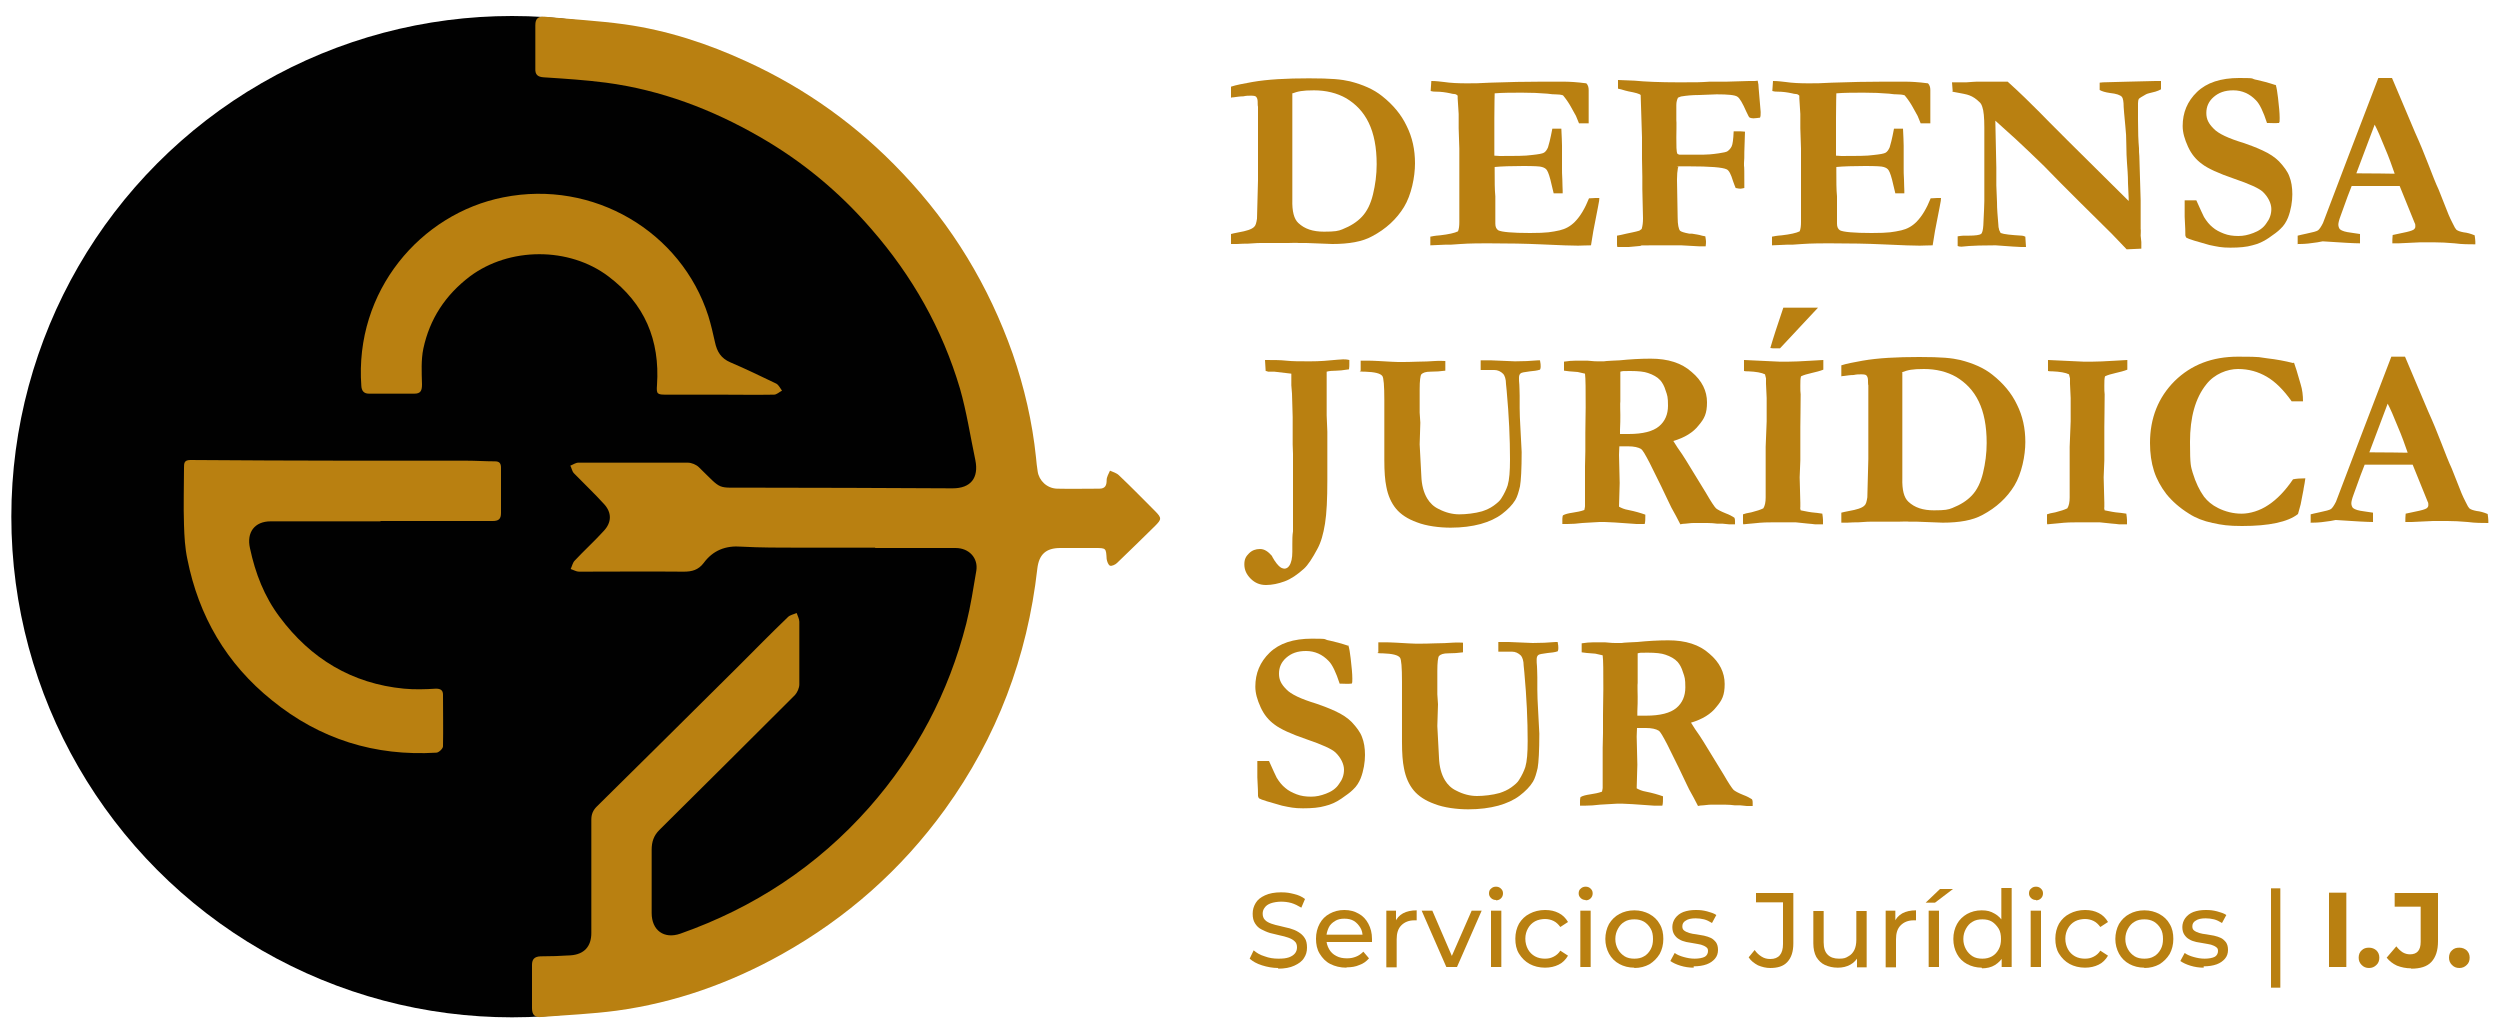 <?xml version="1.0" encoding="UTF-8"?>
<svg id="Capa_1" xmlns="http://www.w3.org/2000/svg" version="1.1" viewBox="0 0 750 310">
  <!-- Generator: Adobe Illustrator 29.8.1, SVG Export Plug-In . SVG Version: 2.1.1 Build 2)  -->
  <defs>
    <style>
      .st0 {
        fill: #010101;
      }

      .st1 {
        fill: #b98011;
      }
    </style>
  </defs>
  <circle class="st0" cx="153.6" cy="155" r="150.2"/>
  <g>
    <path class="st1" d="M262.6,164.3c-7.7,0-15.3,0-23,0-5.7,0-11.4,0-17.1-.3-4.8-.4-8.6,1.1-11.4,4.9-1.6,2.1-3.5,2.6-6,2.6-10.5-.1-21,0-31.4,0-.8,0-1.6-.5-2.5-.8.4-.8.6-1.9,1.2-2.5,2.9-3.1,6-5.9,8.8-9,2.3-2.5,2.4-5.4,0-8-2.9-3.2-6-6.1-9-9.2-.6-.6-.7-1.6-1.1-2.3.8-.3,1.6-.9,2.4-.9,10.9,0,21.9,0,32.8,0,1.2,0,2.6.6,3.4,1.4,7.3,7.1,5,6,14.6,6.1,20.5,0,41,.1,61.5.2,5.4,0,7.9-3.1,6.8-8.5-1.5-7.1-2.6-14.4-4.6-21.4-5.3-17.9-14.3-33.8-26.6-47.9-9.6-11.1-20.7-20.3-33.4-27.6-14.4-8.3-29.7-14.1-46.2-16.3-6.2-.8-12.4-1.2-18.6-1.6-1.9-.1-2.7-.8-2.6-2.7,0-4.3,0-8.6,0-12.9,0-2,.8-2.7,2.7-2.6,8.1.8,16.1,1.2,24.1,2.3,12.8,1.8,25,5.8,36.7,11.2,17.7,8.1,33.3,19.3,46.7,33.5,14.9,15.7,25.8,33.7,33,54.1,3.5,10.1,5.9,20.5,7,31.1.1,1.4.3,2.8.5,4.2.4,2.8,2.8,5.1,5.8,5.2,4.2.1,8.4,0,12.7,0,1.8,0,2.2-1,2.2-2.6,0-.9.6-1.9,1-2.8.9.4,2,.7,2.7,1.4,3.7,3.5,7.2,7.1,10.8,10.7,2.1,2.1,2,2.5,0,4.5-3.8,3.7-7.5,7.4-11.4,11.1-.5.5-1.6,1-2.1.8-.5-.2-.9-1.3-1-2-.2-3.3-.1-3.3-3.6-3.3-3.4,0-6.9,0-10.3,0-4.3,0-6.4,1.9-6.9,6.2-3,26.5-12.1,50.6-27.7,72.2-13.1,18.1-29.5,32.6-49,43.5-15.4,8.6-31.9,14.5-49.5,16.9-7.5,1-15,1.3-22.6,1.9-2,.2-2.8-.7-2.8-2.7,0-4.3,0-8.6,0-12.9,0-1.7.7-2.5,2.5-2.6,3,0,6.1-.1,9.1-.3,4.1-.3,6.2-2.7,6.2-6.7,0-11.3,0-22.7,0-34,0-1.6.5-2.8,1.6-3.9,14.1-13.9,28.2-27.9,42.3-41.9,5-5,10-10.1,15.1-15,.6-.6,1.7-.8,2.6-1.2.3.9.8,1.8.8,2.6,0,6.3,0,12.5,0,18.8,0,1.1-.6,2.4-1.3,3.2-13.5,13.5-27.1,27-40.7,40.5-1.7,1.7-2.3,3.6-2.3,5.9,0,6.3,0,12.7,0,19,0,5.2,3.7,7.9,8.6,6.2,22.1-7.8,41-20.2,56.6-37.8,14.2-16.1,23.9-34.5,29.2-55.3,1.3-5.2,2.1-10.5,3-15.8.6-3.8-2.2-6.8-6.2-6.8-8.1,0-16.1,0-24.2,0,0,0,0,0,0,0Z"/>
    <path class="st1" d="M114,156.4c-10.9,0-21.9,0-32.8,0-4.8,0-7.3,3.3-6.2,8.1,1.6,7.5,4.3,14.5,8.9,20.6,9.3,12.5,21.7,20,37.3,21.5,3.2.3,6.4.2,9.6,0,1.4,0,2.1.5,2.1,1.8,0,5.2.1,10.3,0,15.5,0,.7-1.3,1.9-2,1.9-18.4,1.1-34.9-4-49.3-15.7-13.7-11-22-25.3-25.4-42.4-.7-3.3-.9-6.8-1-10.2-.2-5.7,0-11.4,0-17.1,0-1.4,0-2.4,1.9-2.4,15.7.1,31.4.2,47.1.2,11.9,0,23.8,0,35.6,0,2.9,0,5.8.2,8.7.2,1.4,0,1.8.7,1.8,1.9,0,4.5,0,9.1,0,13.6,0,1.8-.7,2.4-2.5,2.4-11.2,0-22.4,0-33.5,0,0,0,0,0,0,0Z"/>
    <path class="st1" d="M215.9,118.4c-5.3,0-10.6,0-16,0-2.8,0-3-.2-2.8-2.9.9-13.5-3.7-24.4-14.6-32.6-11.8-8.9-29.7-8.8-41.5,0-7.4,5.6-12.1,12.8-14,21.7-.7,3.4-.5,7.1-.4,10.7,0,1.9-.4,2.8-2.3,2.8-4.5,0-9.1,0-13.6,0-1.6,0-2.2-.9-2.3-2.3-2.1-28.5,17.8-51.7,42.6-56.6,27-5.4,53.4,10.3,61.5,35.6.8,2.6,1.4,5.2,2,7.9.6,2.8,1.8,4.8,4.6,6,4.7,2,9.2,4.2,13.8,6.4.7.4,1.2,1.4,1.7,2.1-.8.4-1.6,1.2-2.4,1.2-5.5.1-10.9,0-16.4,0h0Z"/>
  </g>
  <g>
    <path class="st1" d="M369.3,70.2c.4-.1,1.2-.3,2.3-.5,2.3-.4,3.9-.9,4.6-1.6.5-.4.7-1.2.9-2.5,0-.3.1-4.1.3-11.5v-4.2s0-5,0-5v-12.9c-.1,0-.1-1.5-.1-1.5,0-.7-.2-1.2-.5-1.5-.2-.2-.7-.3-1.5-.3s-1.4,0-2.3.2c-1.1,0-2.1.2-3,.3-.2,0-.4,0-.7.1v-3.3c1.5-.5,3.6-.9,6.4-1.4,4.6-.8,10.2-1.1,17-1.1s9.7.3,12.3.9c3.9,1,7.1,2.4,9.6,4.4,3.3,2.6,5.8,5.6,7.4,9,1.7,3.4,2.5,7.1,2.5,11.2s-1.1,9.5-3.3,13.1c-2.2,3.6-5.4,6.6-9.6,8.8-2.9,1.6-6.9,2.3-11.9,2.3l-7.8-.3h-2.3c0-.1-3.1,0-3.1,0h-.9c0,0-3.2,0-3.2,0h-4.2c-.2,0-1.4,0-3.9.2-.8,0-1.9,0-3.2.1-.8,0-1.4,0-1.8,0,0-.6,0-1.6,0-3.1ZM387.7,28.1c0,.8,0,1.3,0,1.7v6.4c0,0,0,5.6,0,5.6,0,1.8,0,3.4,0,4.8v3.6c0,0,0,6,0,6v3.7c-.1,3.5.5,5.8,1.8,7,1.9,1.8,4.4,2.6,7.7,2.6s4.3-.2,5.5-.7c2.5-1,4.4-2.2,5.9-3.8s2.6-3.8,3.3-6.7,1.1-5.9,1.1-9c0-5.1-.8-9.2-2.4-12.5s-3.9-5.6-6.7-7.3c-2.8-1.6-6.1-2.4-9.7-2.4s-4.8.3-6.7,1Z"/>
    <path class="st1" d="M429.5,24.3c1.4,0,2.7.2,3.7.3,2,.3,4.3.4,6.9.4s3.2,0,7-.2c5.6-.2,10.7-.3,15.2-.3h6.8c1.5,0,3.8.1,6.8.5.5.5.7,1.2.7,2v9.3c0,.2,0,.4,0,.7h-1.6c-.2,0-.6,0-1.3,0-.2-.5-.5-1.2-.9-2.2l-1.5-2.7c-.6-1.1-1.4-2.3-2.4-3.5-.6-.2-1.4-.3-2.4-.3-.3,0-1,0-2.3-.2-2.3-.2-4.9-.3-7.6-.3s-5.8,0-8.2.2c0,.6-.1,3.1-.1,7.5v6.4s0,4.8,0,4.8c.6,0,1.2.1,1.6.1,4.5,0,7.7,0,9.7-.3,1.9-.2,3.1-.4,3.6-.7.5-.3.9-.9,1.2-1.6.2-.6.7-2.4,1.3-5.6h.5s2.2,0,2.2,0c.1,2.2.2,3.9.2,5.1,0,2.6,0,4.4,0,5.1,0,.8,0,1.3,0,1.8,0,.7,0,1.8.1,3.3,0,1.5.1,2.6.1,3.3v.8h-2.7c-.1-.4-.3-1.2-.6-2.5-.5-2.3-1-3.8-1.4-4.4-.3-.5-.8-.8-1.5-1-.5-.2-2.4-.3-5.6-.3s-6.7.1-8.6.3v1.3c0,3,0,5.5.2,7.5v8.2c0,1,.3,1.6.9,2,1,.5,4.2.8,9.5.8s6.5-.3,8.9-.8c1.7-.4,3.2-1.2,4.5-2.5,1.7-1.7,3.1-4.1,4.3-7.1.8,0,1.4-.1,1.9-.1s.7,0,1.2,0c0,.6-.1,1.2-.2,1.6l-.2,1.1-1.4,7.2-.7,4.3c-1.6,0-2.9.1-3.9.1-1.4,0-5.2-.1-11.3-.4-4.3-.2-9.5-.3-15.6-.3s-6.8.1-11.2.4h-1.6l-4.6.2v-2.6c.5-.1,1.4-.3,2.9-.4,2.6-.3,4.4-.7,5.4-1.2.3-.7.4-1.7.4-2.8s0-1.2,0-2.2v-1.2s0-14.3,0-14.3v-4.3s-.2-6.1-.2-6.1v-4.3s-.3-4.7-.3-4.7c0-.1,0-.4,0-.8-.3-.3-.6-.5-1.1-.5-.3,0-.7-.1-1.1-.2-1.4-.3-2.8-.5-4.2-.5-.5,0-1,0-1.7-.2l.2-3Z"/>
    <path class="st1" d="M485.1,73.5v-2.8c.6-.1,1.6-.3,2.8-.6,1.3-.3,2.6-.5,3.9-.9l.7-.5c.3-1,.4-2,.4-3.1v-.2l-.2-8.7v-3.7s-.1-5.4-.1-5.4v-6.4c0,0-.4-12.7-.4-12.7-.4-.4-1.6-.7-3.7-1.1-.5-.1-1.2-.3-2.2-.6l-.9-.2v-2.6l5,.2c3,.3,7.5.5,13.3.5s6,0,9.2-.2h.7s1.9,0,1.9,0h.8s1.6,0,1.6,0l6.8-.2c.3,0,.7,0,1.2,0,.5,0,1,0,1.4-.1.2.8.3,1.5.3,2.3l.6,7.1c0,.8,0,1.3-.2,1.7-.9.1-1.6.2-2,.2s-.9-.1-1.2-.3c-.2-.2-.4-.7-.9-1.7-1.1-2.5-2-4.1-2.7-4.5-.7-.5-2.8-.7-6.2-.7l-5.2.2c-2.2,0-4,.2-5.2.4-.3,0-.7.2-1.2.4-.3.6-.5,1.3-.5,2.2v4.5c.1,0,0,5.2,0,5.2,0,2.6,0,4.2.3,4.9.2.2.4.2.6.3h2.7s4.5,0,4.5,0c1,0,2.6-.1,4.6-.4,1.4-.2,2.3-.4,2.6-.6.6-.4,1-.9,1.3-1.5.3-.6.5-2.1.6-4.5.1,0,.5,0,1,0,.4,0,.6,0,.7,0,.3,0,.8,0,1.7.1l-.2,6.1c0,1.3,0,2.4-.1,3.3v.8c.1.3.1,2.1.1,5.6s0,.6,0,1.1c-.5.1-.9.2-1.1.2s-.7,0-1.5-.2c-.2-.5-.5-1.2-.8-2.1-.6-2-1.2-3.2-1.9-3.5-1.2-.6-5-.9-11.4-.9s-2,0-3.2.3c-.2,1.1-.3,2.3-.3,3.7l.2,11.4c0,2.1.3,3.4.7,3.9.3.3,1.2.6,2.8.9h.8c1.1.2,2.1.3,3,.6l1,.2c.1.7.2,1.2.2,1.5s0,.9-.1,1.5h-.7s-1.2,0-1.2,0l-5.4-.3c-.6,0-3.4,0-8.5,0s-2.7,0-4,.2c-2,.2-3.1.3-3.3.3-1.6,0-2.8,0-3.4,0Z"/>
    <path class="st1" d="M532,24.3c1.4,0,2.7.2,3.7.3,2,.3,4.3.4,6.9.4s3.2,0,7-.2c5.6-.2,10.7-.3,15.2-.3h6.8c1.5,0,3.8.1,6.8.5.5.5.7,1.2.7,2v9.3c0,.2,0,.4,0,.7h-1.6c-.2,0-.6,0-1.3,0-.2-.5-.5-1.2-.9-2.2l-1.5-2.7c-.6-1.1-1.4-2.3-2.4-3.5-.6-.2-1.4-.3-2.4-.3-.3,0-1,0-2.3-.2-2.3-.2-4.9-.3-7.6-.3s-5.8,0-8.2.2c0,.6-.1,3.1-.1,7.5v6.4s0,4.8,0,4.8c.6,0,1.2.1,1.6.1,4.5,0,7.7,0,9.7-.3,1.9-.2,3.1-.4,3.6-.7.5-.3.9-.9,1.2-1.6.2-.6.7-2.4,1.3-5.6h.5s2.2,0,2.2,0c.1,2.2.2,3.9.2,5.1,0,2.6,0,4.4,0,5.1,0,.8,0,1.3,0,1.8,0,.7,0,1.8.1,3.3,0,1.5.1,2.6.1,3.3v.8h-2.7c-.1-.4-.3-1.2-.6-2.5-.5-2.3-1-3.8-1.4-4.4-.3-.5-.8-.8-1.5-1-.5-.2-2.4-.3-5.6-.3s-6.7.1-8.6.3v1.3c0,3,0,5.5.2,7.5v8.2c0,1,.3,1.6.9,2,1,.5,4.2.8,9.5.8s6.5-.3,8.9-.8c1.7-.4,3.2-1.2,4.5-2.5,1.7-1.7,3.1-4.1,4.3-7.1.8,0,1.4-.1,1.9-.1s.7,0,1.2,0c0,.6-.1,1.2-.2,1.6l-.2,1.1-1.4,7.2-.7,4.3c-1.6,0-2.9.1-3.9.1-1.4,0-5.2-.1-11.3-.4-4.3-.2-9.5-.3-15.6-.3s-6.8.1-11.2.4h-1.6l-4.6.2v-2.6c.5-.1,1.4-.3,2.9-.4,2.6-.3,4.4-.7,5.4-1.2.3-.7.4-1.7.4-2.8s0-1.2,0-2.2v-1.2s0-14.3,0-14.3v-4.3s-.2-6.1-.2-6.1v-4.3s-.3-4.7-.3-4.7c0-.1,0-.4,0-.8-.3-.3-.6-.5-1.1-.5-.3,0-.7-.1-1.1-.2-1.4-.3-2.8-.5-4.2-.5-.5,0-1,0-1.7-.2l.2-3Z"/>
    <path class="st1" d="M585.8,27.3l-.2-2.6h4.3c1.5-.1,2.6-.2,3.1-.2s1.2,0,2.6,0c.3,0,.6,0,.8,0s1,0,2.4,0c1.4,0,2.1,0,2.3,0,.3,0,.7,0,1.2,0,3.9,3.5,7,6.6,9.5,9.1,2.4,2.5,11.4,11.5,26.8,26.7v-.9l-.2-4.4c0-2.6-.2-4.6-.3-6.1-.1-1.5-.2-3.3-.2-5.4,0-2.1-.1-4-.3-5.7-.3-3.3-.5-5.2-.5-5.7,0-1.6-.2-2.6-.5-3-.5-.6-1.7-1-3.6-1.2-1.4-.2-2.4-.5-3.1-.9v-2.2s1-.1,1-.1l7.5-.2,8.3-.2c.6,0,1.1,0,1.6,0v2.5c-.5.3-1.1.5-1.7.7-1.6.4-2.5.6-2.8.8-1.3.7-2,1.2-2.1,1.3-.2.3-.3.8-.3,1.4s0,.7,0,1.6c0,.5,0,1.5,0,3.2,0,3.7.1,6.5.3,8.7,0,.7,0,1.5.1,2.3l.4,13.3c0,.9,0,1.6,0,2v6.6c.1,0,0,2,0,2,.1,1,.2,1.7.2,1.9v2l-4.4.2-4.5-4.7-9.2-9.1-6.4-6.4-4.7-4.8c-3.1-3-5.9-5.7-8.4-8l-6.2-5.6.3,14.1c0,.9,0,1.7,0,2.6v2.7s.2,5,.2,5c0,2.1.2,4.3.4,6.7,0,.7.1,1.1.2,1.4,0,.3.2.6.5,1.2,1,.4,3.1.6,6.4.8.2,0,.6.1,1,.3l.2,3.1h-1.5c-.8,0-3.4-.2-7.6-.5-4,0-6.7.1-8,.2-1.3.1-2.1.2-2.2.2-.3,0-.7,0-1.2-.2,0-.6,0-1.1,0-1.5s0-.7,0-1.4c.7-.1,1.3-.2,1.7-.2s.6,0,1.5,0c2.1,0,3.4-.2,3.8-.5.4-.3.6-1.2.7-2.6.2-4,.3-6.5.3-7.3v-14.4c0,0,0-7.7,0-7.7,0-2.9-.2-5-.6-6.1-.2-.6-.4-1.1-.9-1.5-.9-.9-1.9-1.6-3-2-.7-.3-2.4-.6-5.1-1.1Z"/>
    <path class="st1" d="M682.7,25.4c.3.9.5,2.2.7,3.9.3,2.6.5,4.6.5,6.1s0,.9-.2,1.5h-.4c0,.1-2.7,0-2.7,0h-.5c-1.1-3.4-2.2-5.7-3.3-6.8-1.9-2-4.2-3-6.8-3s-4.4.7-5.9,2c-1.5,1.3-2.2,2.9-2.2,4.8s.7,3.2,2.2,4.7c1.4,1.5,4.4,2.9,9,4.3,1.5.5,3.4,1.2,5.6,2.2,2.2,1,3.8,2.1,5,3.3,1.5,1.6,2.6,3.1,3.1,4.5.6,1.5.9,3.3.9,5.4s-.4,4.7-1.3,7c-.5,1.2-1.2,2.4-2.3,3.4-.8.8-1.9,1.6-3.5,2.7s-3.2,1.8-4.9,2.2c-1.7.5-3.9.7-6.6.7s-3.9-.3-6.3-.8l-4.5-1.3c-1.3-.4-2.1-.7-2.4-.9-.1-.1-.2-.3-.3-.7v-.4c0-.3,0-2-.2-5.2,0-1.6,0-2.8,0-3.5v-1.4h3.5c1.2,2.7,2,4.4,2.3,5,.8,1.3,1.6,2.3,2.6,3.1.9.8,2.1,1.4,3.4,1.9,1.3.5,2.7.7,4.3.7s2.9-.3,4.5-.9c1.6-.6,3-1.5,3.9-2.9,1-1.3,1.5-2.7,1.5-4.3s-.9-3.6-2.6-5.2c-1.1-1-3.9-2.3-8.6-3.9s-7.9-3.1-9.6-4.4c-1.8-1.3-3.2-3-4.2-5.2s-1.6-4.2-1.6-6.2c0-4,1.4-7.4,4.3-10.2,2.9-2.8,7.1-4.2,12.7-4.2s3,.2,5.4.6c1.4.3,3.3.8,5.7,1.6Z"/>
    <path class="st1" d="M689.3,73.3v-2.6c.6-.2,1.4-.3,2.6-.6,1.9-.4,3.1-.7,3.5-1,.4-.3.9-1,1.5-2.2l7.6-20,9-23.5h4.1l.3.7,6.6,15.6c1.5,3.3,2.8,6.5,4,9.6,1.2,3.1,2.2,5.7,3.1,7.6.5,1.2,1.2,3,2.1,5.3.5,1.3,1.1,2.9,2.1,4.8.5,1.1.9,1.7,1.1,1.9.5.4,1.2.6,2.2.8,1,.1,2.1.4,3.3.9.1.8.2,1.5.2,1.9s0,.5,0,.8c-1.9,0-3.9,0-6.2-.3-2.2-.2-4.3-.3-6.1-.3s-3.4,0-4.3,0l-6.4.3h-1.9c0-.8,0-1.7.1-2.5l4.2-.9c1.3-.3,2-.6,2.2-.8.3-.3.4-.5.4-.9s0-.7-.2-1l-1.5-3.7-3-7.4h-14.4c-.5,1.2-1.6,4.1-3.3,8.9-.5,1.3-.7,2.2-.7,2.7s.2,1.1.5,1.4c.6.5,1.7.8,3.3,1,.2,0,1.1.2,2.7.4,0,.9,0,1.5,0,1.9s0,.6,0,.9c-1.6,0-5.3-.2-11.2-.6l-1.6.3c-1.9.3-3.6.5-5.3.5h-.7ZM707.1,52c5.9,0,9.4.1,10.4.1h.9c-.8-2.3-1.7-4.9-3-7.9-1.2-3-2.2-5.3-3-6.8l-5.5,14.6Z"/>
  </g>
  <g>
    <path class="st1" d="M381.6,166.9c1,1.8,1.9,2.9,2.7,3.4.4.2.8.3,1,.3.6,0,1.1-.3,1.5-.9.6-.9.9-2.3.9-4.2v-2.2c0-1.4,0-2.7.2-3.9,0-.7,0-1.3,0-1.8s0-1.1,0-2.6v-2.8s0-14.2,0-14.2c0-.8,0-1.4,0-1.8,0-1-.1-2-.1-2.9v-8.2s-.2-7-.2-7l-.2-2.5c0-1.9,0-3,0-3.5-.6-.1-2.3-.3-5.1-.6h-1.9c-.2-.1-.4-.2-.7-.2l-.2-3.3c2.5,0,4.6,0,6.4.2s4.1.2,7.1.2,5.3-.2,8.4-.5c.6,0,1.1-.1,1.5-.1s1.1,0,1.9.2c0,.6,0,1,0,1.3s0,.8-.1,1.5c-1.9.3-3.1.4-3.7.4-1.3,0-2.3.1-3,.3,0,.6,0,1,0,1.1,0,2.4,0,3.9,0,4.5,0,.5,0,2,0,4.4v3.1l.2,4.9v3.8c0,0,0,3.9,0,3.9v4s0,2.9,0,2.9c0,5.6-.2,9.9-.7,13-.5,3.1-1.2,5.6-2.3,7.6-1.5,2.8-2.8,4.8-4,5.9-2,1.8-3.9,3.1-5.8,3.8-1.9.7-3.8,1.1-5.6,1.1s-3.3-.6-4.6-1.9-1.9-2.7-1.9-4.3.5-2.4,1.4-3.3c.9-.9,2-1.3,3.3-1.3s2.4.7,3.7,2.2Z"/>
    <path class="st1" d="M408.2,111.2v-3c.3,0,.8,0,1.3,0,1.3,0,2.6,0,4,.1,3.3.2,5.3.3,5.9.3,2,0,4,0,5.9-.1,1.9,0,3.7-.1,5.2-.2s2.5,0,3.1,0v.4s0,2.2,0,2.2v.3c-1.4.2-2.9.3-4.4.3s-2.3.3-2.8.8c-.3.4-.5,1.9-.5,4.5s0,1.5,0,2v1.4s0,3.6,0,3.6l.2,3-.2,6.5.5,9.5c.1,2.7.7,5,1.8,6.8.8,1.3,1.9,2.4,3.4,3.1,2.1,1.1,4.2,1.6,6.2,1.6s4.7-.3,6.8-.9c1.2-.4,2.4-.9,3.5-1.7,1.1-.8,1.9-1.5,2.3-2.2.9-1.4,1.5-2.7,1.9-3.9.5-1.7.7-4.2.7-7.8,0-6.1-.3-13-1-20.6l-.2-2c0-1.5-.4-2.5-.8-3-.8-.8-1.7-1.2-2.7-1.2h-3.6c0,0-.5,0-.5,0v-2.9h3.1l7.2.3c2.4,0,4.7-.1,6.9-.3h.6c.2.9.2,1.5.2,1.8s0,.6-.2,1c-.9.3-1.9.4-3,.5-1.7.2-2.6.4-2.8.6-.4.3-.5.8-.5,1.4s0,1.1.1,2c0,.6.1,1.7.1,3.3s0,1.6,0,2.1c0,.5,0,1,0,1.6,0,1.8.1,3.7.2,5.5l.4,7.7c0,5.1-.2,8.6-.5,10.3-.4,1.7-.8,3.1-1.4,4.1-.9,1.5-2.3,2.9-4,4.2-1.7,1.3-3.9,2.3-6.4,3-2.6.7-5.6,1.1-9,1.1s-7.3-.5-10.1-1.6c-2.8-1-4.9-2.4-6.3-4.1s-2.4-3.9-2.9-6.6c-.4-1.9-.6-4.5-.6-8v-18c0-4.3-.2-6.7-.6-7.2-.6-.8-2.3-1.2-5.2-1.3-.6,0-1.2,0-1.6-.1Z"/>
    <path class="st1" d="M468.9,154.6c.7-.4,1.6-.6,2.9-.8s2.4-.4,3.5-.8c.1-.5.2-.9.2-1.1,0-.4,0-1.6,0-3.6v-8.4s.1-4.5.1-4.5v-3.5c0,0,0-2,0-2,0-2.7.1-5.3.1-7.7,0-5.2,0-8.6-.2-10.1l-2.2-.5c-2-.1-3.4-.3-4.1-.4v-2.3c0,0,0-.4,0-.4,1.3-.2,2.4-.3,3.5-.3s1.8,0,3.5,0c1.8.2,2.8.2,3,.2h2c0-.1,4.7-.3,4.7-.3,3-.3,6.1-.5,9.3-.5,5.2,0,9.3,1.3,12.3,4,3.1,2.6,4.6,5.7,4.6,9.1s-.8,4.9-2.5,6.9c-1.6,2.1-4.2,3.7-7.6,4.7.3.5.7,1.1,1.2,1.9,1.1,1.5,1.9,2.8,2.6,3.9l6,9.8c1.5,2.6,2.5,4.1,3,4.6.5.4,1.4.9,2.9,1.5,1.1.4,2,.9,2.6,1.3.2.4.2.8.2,1.1s0,.5,0,.9h-1.8s-2-.2-2-.2h-1.6c-.8-.1-1.8-.2-3-.2h-3.8c-.3,0-1.2,0-2.6.2-.7,0-1.2.1-1.6.2l-1.3-2.5c-1.1-1.9-1.8-3.3-2.2-4.2-1.1-2.4-3-6.3-5.7-11.7-1.3-2.5-2.1-3.9-2.6-4.2-.8-.5-2.1-.8-3.9-.8s-1.4,0-2.6,0c0,.7-.1,1.6-.1,2.6l.2,8.4-.2,7.1c.7.4,1.6.8,2.8,1,2,.4,3.7.9,5.1,1.4,0,1.2,0,2.2-.2,2.8-.5,0-.8,0-.9,0h-1.6c-5.4-.4-8.6-.6-9.6-.6s-1.1,0-1.4,0l-5.2.3c-1.6.2-3,.3-4.4.3h-1.6c0-.6,0-1,0-1.2,0-.3,0-.7.1-1.2ZM486,130.2c1.2,0,2.1,0,2.6,0,4.3,0,7.3-.8,9.1-2.3,1.8-1.5,2.7-3.6,2.7-6.2s-.2-3.1-.7-4.5c-.4-1.4-1-2.4-1.6-3.1-.9-1-2.2-1.7-3.7-2.2-1.1-.4-2.9-.6-5.3-.6s-2.2,0-3,.2v.7c0,0,0,5.1,0,5.1v3.1c-.1,0,0,4.1,0,4.1,0,1.2,0,2.7-.1,4.5v1.1Z"/>
    <path class="st1" d="M522.9,157v-2.7c.5-.2,1.3-.4,2.5-.6,1.6-.4,2.8-.8,3.6-1.2.5-.8.7-1.9.7-3.3v-4.5s0-8.6,0-8.6v-2c.2-5,.3-7.6.3-7.7v-5c0,0,0-2,0-2l-.2-4.3v-1.6c-.1-.3-.2-.7-.3-1.2-1-.5-2.7-.8-5-.9-.6,0-1,0-1.3-.1v-3.3c0,0,10.7.5,10.7.5,1.3,0,2.2,0,2.5,0,1.5,0,3.9-.1,7.1-.3,1.8-.1,3-.2,3.5-.2,0,.5,0,.9,0,1.2s0,1,0,1.7c-1,.4-2.2.7-3.5,1-1.3.3-2.4.6-3.2,1-.2.7-.2,1.6-.2,2.8s0,2,.1,2.6c0,4.3-.1,7.5-.1,9.8v10s-.2,5.1-.2,5.1l.2,7.6v1.4c-.1.2,0,.5.1.9,1.5.3,2.9.6,4.2.7.2,0,1,.1,2.3.3.1.8.2,1.4.2,1.9s0,.7,0,1.3c-.3,0-.6,0-.8,0-.8,0-1.3,0-1.4,0s-.5,0-1-.1c-.4,0-2-.2-5-.5h-6.7c-1.3,0-3.3,0-5.8.3-1.7.2-2.7.2-3.2.3ZM531.1,104.4c.8-2.8,2.1-6.8,3.9-12.1h10.4c0,0-11.4,12.2-11.4,12.2-.9,0-1.5,0-1.7,0-.4,0-.7,0-1.2-.1Z"/>
    <path class="st1" d="M552.4,153.8c.4-.1,1.2-.3,2.3-.5,2.3-.4,3.9-.9,4.6-1.6.5-.4.7-1.2.9-2.5,0-.3.1-4.1.3-11.5v-4.2s0-5,0-5v-12.9c-.1,0-.1-1.5-.1-1.5,0-.7-.2-1.2-.5-1.5-.2-.2-.7-.3-1.5-.3s-1.4,0-2.3.2c-1.1,0-2.1.2-3,.3-.2,0-.4,0-.7.1v-3.3c1.5-.5,3.6-.9,6.4-1.4,4.6-.8,10.2-1.1,17-1.1s9.7.3,12.3.9c3.9,1,7.1,2.4,9.6,4.4,3.3,2.6,5.8,5.6,7.4,9,1.7,3.4,2.5,7.1,2.5,11.2s-1.1,9.5-3.3,13.1c-2.2,3.6-5.4,6.6-9.6,8.8-2.9,1.6-6.9,2.3-11.9,2.3l-7.8-.3h-2.3c0-.1-3.1,0-3.1,0h-.9c0,0-3.2,0-3.2,0h-4.2c-.2,0-1.4,0-3.9.2-.8,0-1.9,0-3.2.1-.8,0-1.4,0-1.8,0,0-.6,0-1.6,0-3.1ZM570.7,111.7c0,.8,0,1.3,0,1.7v6.4c0,0,0,5.6,0,5.6,0,1.8,0,3.4,0,4.8v3.6c0,0,0,6,0,6v3.7c-.1,3.5.5,5.8,1.8,7,1.9,1.8,4.4,2.6,7.7,2.6s4.3-.2,5.5-.7c2.5-1,4.4-2.2,5.9-3.8s2.6-3.8,3.3-6.7,1.1-5.9,1.1-9c0-5.1-.8-9.2-2.4-12.5s-3.9-5.6-6.7-7.3c-2.8-1.6-6.1-2.4-9.7-2.4s-4.8.3-6.7,1Z"/>
    <path class="st1" d="M614.1,157v-2.7c.5-.2,1.3-.4,2.5-.6,1.6-.4,2.8-.8,3.6-1.2.5-.8.7-1.9.7-3.3v-4.5s0-8.6,0-8.6v-2c.2-5,.3-7.6.3-7.7v-5c0,0,0-2,0-2l-.2-4.3v-1.6c-.1-.3-.2-.7-.3-1.2-1-.5-2.7-.8-5-.9-.6,0-1,0-1.3-.1v-3.3c0,0,10.7.5,10.7.5,1.3,0,2.2,0,2.5,0,1.5,0,3.9-.1,7.1-.3,1.8-.1,3-.2,3.5-.2,0,.5,0,.9,0,1.2s0,1,0,1.7c-1,.4-2.2.7-3.5,1-1.3.3-2.4.6-3.2,1-.2.7-.2,1.6-.2,2.8s0,2,.1,2.6c0,4.3-.1,7.5-.1,9.8v10s-.2,5.1-.2,5.1l.2,7.6v1.4c-.1.2,0,.5.1.9,1.5.3,2.9.6,4.2.7.2,0,1,.1,2.3.3.1.8.2,1.4.2,1.9s0,.7,0,1.3c-.3,0-.6,0-.8,0-.8,0-1.3,0-1.4,0s-.5,0-1-.1c-.4,0-2-.2-5-.5h-6.7c-1.3,0-3.3,0-5.8.3-1.7.2-2.7.2-3.2.3Z"/>
    <path class="st1" d="M688.2,108.8c.3.8,1,2.9,2,6.5.5,1.6.7,3.3.7,5.1h-3.4c-2.4-3.4-4.9-5.9-7.5-7.4-2.6-1.5-5.4-2.3-8.6-2.3s-7.1,1.5-9.5,4.6c-3.3,4.1-4.9,9.9-4.9,17.3s.3,7.3.8,9.2c.9,3,2.1,5.4,3.4,7.2,1.1,1.4,2.4,2.5,4.2,3.4,2.2,1.1,4.6,1.7,7.1,1.7s5.5-.9,8-2.6c2.6-1.7,5.1-4.3,7.4-7.7.9-.2,2.2-.3,3.7-.3-.1,1-.3,1.9-.5,3,0,.4-.4,2-.9,4.8l-.3,1.1-.5,1.8c-1.5,1.2-3.7,2.1-6.5,2.7-2.8.6-6.2.9-10.3.9s-6-.3-8.8-.9-5.1-1.5-7.1-2.8c-2.9-1.8-5.1-3.8-6.8-5.9-1.6-2.1-2.9-4.4-3.7-6.9-.8-2.5-1.2-5.3-1.2-8.4,0-7.5,2.5-13.7,7.4-18.6,5-4.9,11.3-7.3,19-7.3s6.1.2,8.8.5,5.3.8,7.7,1.4Z"/>
    <path class="st1" d="M693.2,156.9v-2.6c.6-.2,1.4-.3,2.6-.6,1.9-.4,3.1-.7,3.5-1,.4-.3.9-1,1.5-2.2l7.6-20,9-23.5h4.1l.3.7,6.6,15.6c1.5,3.3,2.8,6.5,4,9.6,1.2,3.1,2.2,5.7,3.1,7.6.5,1.2,1.2,3,2.1,5.3.5,1.3,1.1,2.9,2.1,4.8.5,1.1.9,1.7,1.1,1.9.5.4,1.2.6,2.2.8,1,.1,2.1.4,3.3.9.1.8.2,1.5.2,1.9s0,.5,0,.8c-1.9,0-3.9,0-6.2-.3-2.2-.2-4.3-.3-6.1-.3s-3.4,0-4.3,0l-6.4.3h-1.9c0-.8,0-1.7.1-2.5l4.2-.9c1.3-.3,2-.6,2.2-.8.3-.3.4-.5.4-.9s0-.7-.2-1l-1.5-3.7-3-7.4h-14.4c-.5,1.2-1.6,4.1-3.3,8.9-.5,1.3-.7,2.2-.7,2.7s.2,1.1.5,1.4c.6.5,1.7.8,3.3,1,.2,0,1.1.2,2.7.4,0,.9,0,1.5,0,1.9s0,.6,0,.9c-1.6,0-5.3-.2-11.2-.6l-1.6.3c-1.9.3-3.6.5-5.3.5h-.7ZM711,135.7c5.9,0,9.4.1,10.4.1h.9c-.8-2.3-1.7-4.9-3-7.9-1.2-3-2.2-5.3-3-6.8l-5.5,14.6Z"/>
  </g>
  <g>
    <path class="st1" d="M383.5,290.4c-1.7,0-3.3-.3-4.9-.8-1.6-.5-2.8-1.2-3.7-2l1.2-2.5c.8.7,1.9,1.4,3.3,1.8,1.3.5,2.7.7,4.1.7s2.3-.1,3.2-.4c.8-.3,1.4-.7,1.8-1.2.4-.5.6-1.1.6-1.8s-.2-1.4-.7-1.8c-.5-.5-1.1-.8-1.9-1.1-.8-.3-1.7-.5-2.6-.7-1-.2-1.9-.5-2.9-.7-1-.3-1.8-.7-2.6-1.1-.8-.4-1.4-1-1.9-1.8-.5-.8-.7-1.7-.7-2.9s.3-2.2.9-3.2c.6-1,1.5-1.7,2.8-2.3,1.3-.6,2.9-.9,4.8-.9s2.6.2,3.9.5c1.3.3,2.4.8,3.3,1.5l-1.1,2.6c-1-.6-2-1.1-3-1.4-1.1-.3-2.1-.4-3.1-.4s-2.3.2-3.1.5-1.4.7-1.8,1.3c-.4.5-.6,1.1-.6,1.8s.2,1.4.7,1.9c.5.5,1.1.8,1.9,1.1.8.3,1.7.5,2.6.7s1.9.5,2.9.7c1,.3,1.8.6,2.6,1.1s1.4,1,1.9,1.8c.5.7.7,1.7.7,2.9s-.3,2.2-.9,3.1c-.6,1-1.6,1.7-2.9,2.3-1.3.6-2.9.9-4.9.9Z"/>
    <path class="st1" d="M403.9,290.3c-1.8,0-3.4-.4-4.8-1.1-1.4-.7-2.4-1.8-3.2-3.1-.8-1.3-1.1-2.8-1.1-4.5s.4-3.2,1.1-4.5c.7-1.3,1.7-2.3,3-3,1.3-.7,2.7-1.1,4.4-1.1s3.1.4,4.3,1.1c1.3.7,2.2,1.7,2.9,3,.7,1.3,1.1,2.8,1.1,4.6s0,.3,0,.4c0,.2,0,.3,0,.5h-14.4v-2.2h12.8l-1.2.8c0-1.1-.2-2.1-.7-2.9-.5-.8-1.1-1.5-1.9-2-.8-.5-1.8-.7-2.9-.7s-2,.2-2.8.7c-.8.5-1.5,1.1-1.9,2s-.7,1.8-.7,2.9v.5c0,1.1.3,2.1.8,3,.5.9,1.2,1.6,2.2,2.1.9.5,2,.7,3.2.7s1.9-.2,2.7-.5c.8-.3,1.5-.8,2.2-1.5l1.7,2c-.8.9-1.7,1.6-2.9,2-1.1.5-2.4.7-3.8.7Z"/>
    <path class="st1" d="M415.9,290.1v-16.9h2.9v4.6l-.3-1.1c.5-1.2,1.3-2.1,2.4-2.7,1.1-.6,2.5-.9,4.1-.9v3c-.1,0-.2,0-.4,0h-.3c-1.6,0-2.9.5-3.9,1.5s-1.4,2.4-1.4,4.2v8.4h-3.1Z"/>
    <path class="st1" d="M433.9,290.1l-7.4-16.9h3.2l6.6,15.3h-1.5l6.7-15.3h3l-7.4,16.9h-3.1Z"/>
    <path class="st1" d="M448.8,270c-.6,0-1.1-.2-1.5-.6s-.6-.8-.6-1.4.2-1.1.6-1.4c.4-.4.9-.6,1.5-.6s1.1.2,1.5.6c.4.4.6.8.6,1.4s-.2,1.1-.6,1.5c-.4.4-.9.6-1.5.6ZM447.3,290.1v-16.9h3.1v16.9h-3.1Z"/>
    <path class="st1" d="M463.5,290.3c-1.7,0-3.3-.4-4.6-1.1-1.3-.7-2.4-1.8-3.2-3.1s-1.1-2.8-1.1-4.5.4-3.2,1.1-4.5c.8-1.3,1.8-2.3,3.2-3,1.3-.7,2.9-1.1,4.6-1.1s2.9.3,4.1.9c1.2.6,2.1,1.5,2.8,2.7l-2.3,1.5c-.6-.8-1.2-1.4-2-1.8-.8-.4-1.7-.6-2.6-.6s-2.1.2-3,.7-1.6,1.2-2.1,2.1c-.5.9-.8,1.9-.8,3.1s.3,2.3.8,3.2c.5.9,1.2,1.6,2.1,2.1.9.5,1.9.7,3,.7s1.8-.2,2.6-.6c.8-.4,1.5-1,2-1.8l2.3,1.5c-.7,1.2-1.6,2.1-2.8,2.7-1.2.6-2.6.9-4.1.9Z"/>
    <path class="st1" d="M475.7,270c-.6,0-1.1-.2-1.5-.6s-.6-.8-.6-1.4.2-1.1.6-1.4c.4-.4.9-.6,1.5-.6s1.1.2,1.5.6c.4.4.6.8.6,1.4s-.2,1.1-.6,1.5c-.4.4-.9.6-1.5.6ZM474.1,290.1v-16.9h3.1v16.9h-3.1Z"/>
    <path class="st1" d="M490.3,290.3c-1.7,0-3.2-.4-4.5-1.1-1.3-.7-2.4-1.8-3.1-3.1s-1.1-2.8-1.1-4.4.4-3.2,1.1-4.5c.8-1.3,1.8-2.3,3.1-3,1.3-.7,2.8-1.1,4.5-1.1s3.2.4,4.5,1.1c1.3.7,2.4,1.7,3.1,3,.8,1.3,1.1,2.8,1.1,4.5s-.4,3.2-1.1,4.5c-.8,1.3-1.8,2.3-3.1,3.1-1.3.7-2.8,1.1-4.5,1.1ZM490.3,287.6c1.1,0,2.1-.2,2.9-.7.9-.5,1.5-1.2,2-2.1.5-.9.7-1.9.7-3.1s-.2-2.3-.7-3.1c-.5-.9-1.2-1.6-2-2.1-.9-.5-1.8-.7-2.9-.7s-2.1.2-2.9.7c-.9.5-1.5,1.2-2,2.1-.5.9-.8,1.9-.8,3.1s.3,2.2.8,3.1c.5.9,1.2,1.6,2,2.1.8.5,1.8.7,2.9.7Z"/>
    <path class="st1" d="M508.1,290.3c-1.4,0-2.7-.2-4-.6-1.3-.4-2.3-.9-3-1.4l1.3-2.4c.7.5,1.6.9,2.7,1.2s2.1.5,3.3.5,2.4-.2,3.1-.6c.6-.4.9-1,.9-1.7s-.2-.9-.6-1.2c-.4-.3-.9-.5-1.5-.7-.6-.1-1.3-.3-2.1-.4-.8-.1-1.5-.3-2.3-.4-.8-.2-1.5-.4-2.1-.8-.6-.3-1.1-.8-1.5-1.4s-.6-1.4-.6-2.3.3-1.9.9-2.7c.6-.8,1.4-1.4,2.4-1.8,1.1-.4,2.3-.6,3.7-.6s2.2.1,3.4.4c1.1.3,2.1.6,2.8,1.1l-1.3,2.4c-.8-.5-1.6-.9-2.4-1.1-.8-.2-1.7-.3-2.5-.3-1.3,0-2.3.2-3,.7-.7.4-1,1-1,1.7s.2,1,.6,1.3.9.5,1.5.7,1.3.3,2.1.4c.8.1,1.5.3,2.3.4.8.2,1.5.4,2.1.7s1.1.8,1.5,1.3c.4.6.6,1.3.6,2.3s-.3,1.9-.9,2.6c-.6.7-1.4,1.3-2.5,1.7-1.1.4-2.4.6-3.9.6Z"/>
    <path class="st1" d="M531.1,290.4c-1.3,0-2.5-.3-3.7-.8-1.1-.6-2.1-1.3-2.8-2.4l1.8-2.2c.6.9,1.3,1.5,2.1,2,.8.5,1.6.7,2.6.7,2.5,0,3.8-1.5,3.8-4.5v-12.5h-8.1v-2.8h11.2v15.1c0,2.5-.6,4.3-1.8,5.6s-2.9,1.8-5.2,1.8Z"/>
    <path class="st1" d="M551.3,290.3c-1.4,0-2.7-.3-3.8-.8-1.1-.5-1.9-1.3-2.6-2.4-.6-1.1-.9-2.5-.9-4.1v-9.7h3.1v9.4c0,1.7.4,2.9,1.2,3.7.8.8,1.9,1.2,3.4,1.2s2-.2,2.8-.7c.8-.4,1.4-1.1,1.8-1.9.4-.8.6-1.9.6-3v-8.7h3.1v16.9h-2.9v-4.6l.5,1.2c-.6,1.1-1.4,2-2.5,2.6-1.1.6-2.3.9-3.7.9Z"/>
    <path class="st1" d="M565.7,290.1v-16.9h2.9v4.6l-.3-1.1c.5-1.2,1.3-2.1,2.4-2.7,1.1-.6,2.5-.9,4.1-.9v3c-.1,0-.2,0-.4,0h-.3c-1.6,0-2.9.5-3.9,1.5s-1.4,2.4-1.4,4.2v8.4h-3.1Z"/>
    <path class="st1" d="M577.7,270.8l4.3-4.1h3.9l-5.4,4.1h-2.9ZM578.6,290.1v-16.9h3.1v16.9h-3.1Z"/>
    <path class="st1" d="M594.5,290.3c-1.6,0-3.1-.4-4.4-1.1-1.3-.7-2.3-1.7-3-3-.7-1.3-1.1-2.8-1.1-4.5s.4-3.2,1.1-4.5c.7-1.3,1.8-2.3,3-3,1.3-.7,2.7-1.1,4.4-1.1s2.7.3,3.9,1c1.1.6,2.1,1.6,2.8,2.9.7,1.3,1,2.9,1,4.8s-.3,3.5-1,4.8c-.7,1.3-1.6,2.2-2.7,2.9s-2.5,1-3.9,1ZM594.7,287.6c1.1,0,2-.2,2.9-.7.9-.5,1.5-1.2,2-2.1.5-.9.7-1.9.7-3.1s-.2-2.3-.7-3.1-1.2-1.6-2-2.1-1.8-.7-2.9-.7-2.1.2-2.9.7c-.9.5-1.5,1.2-2,2.1-.5.9-.8,1.9-.8,3.1s.3,2.2.8,3.1c.5.9,1.2,1.6,2,2.1.8.5,1.8.7,2.9.7ZM600.5,290.1v-4.6l.2-3.9-.3-3.9v-11.3h3.1v23.7h-2.9Z"/>
    <path class="st1" d="M610.8,270c-.6,0-1.1-.2-1.5-.6s-.6-.8-.6-1.4.2-1.1.6-1.4c.4-.4.9-.6,1.5-.6s1.1.2,1.5.6c.4.4.6.8.6,1.4s-.2,1.1-.6,1.5c-.4.4-.9.6-1.5.6ZM609.2,290.1v-16.9h3.1v16.9h-3.1Z"/>
    <path class="st1" d="M625.5,290.3c-1.7,0-3.3-.4-4.6-1.1-1.3-.7-2.4-1.8-3.2-3.1s-1.1-2.8-1.1-4.5.4-3.2,1.1-4.5c.8-1.3,1.8-2.3,3.2-3,1.3-.7,2.9-1.1,4.6-1.1s2.9.3,4.1.9c1.2.6,2.1,1.5,2.8,2.7l-2.3,1.5c-.6-.8-1.2-1.4-2-1.8-.8-.4-1.7-.6-2.6-.6s-2.1.2-3,.7-1.6,1.2-2.1,2.1c-.5.9-.8,1.9-.8,3.1s.3,2.3.8,3.2c.5.9,1.2,1.6,2.1,2.1.9.5,1.9.7,3,.7s1.8-.2,2.6-.6c.8-.4,1.5-1,2-1.8l2.3,1.5c-.7,1.2-1.6,2.1-2.8,2.7-1.2.6-2.6.9-4.1.9Z"/>
    <path class="st1" d="M643.3,290.3c-1.7,0-3.2-.4-4.5-1.1-1.3-.7-2.4-1.8-3.1-3.1s-1.1-2.8-1.1-4.4.4-3.2,1.1-4.5c.8-1.3,1.8-2.3,3.1-3,1.3-.7,2.8-1.1,4.5-1.1s3.2.4,4.5,1.1c1.3.7,2.4,1.7,3.1,3,.8,1.3,1.1,2.8,1.1,4.5s-.4,3.2-1.1,4.5c-.8,1.3-1.8,2.3-3.1,3.1-1.3.7-2.8,1.1-4.5,1.1ZM643.3,287.6c1.1,0,2.1-.2,2.9-.7.9-.5,1.5-1.2,2-2.1.5-.9.7-1.9.7-3.1s-.2-2.3-.7-3.1c-.5-.9-1.2-1.6-2-2.1-.9-.5-1.8-.7-2.9-.7s-2.1.2-2.9.7c-.9.5-1.5,1.2-2,2.1-.5.9-.8,1.9-.8,3.1s.3,2.2.8,3.1c.5.9,1.2,1.6,2,2.1.8.5,1.8.7,2.9.7Z"/>
    <path class="st1" d="M661.1,290.3c-1.4,0-2.7-.2-4-.6-1.3-.4-2.3-.9-3-1.4l1.3-2.4c.7.5,1.6.9,2.7,1.2s2.1.5,3.3.5,2.4-.2,3.1-.6c.6-.4.9-1,.9-1.7s-.2-.9-.6-1.2c-.4-.3-.9-.5-1.5-.7-.6-.1-1.3-.3-2.1-.4-.8-.1-1.5-.3-2.3-.4-.8-.2-1.5-.4-2.1-.8-.6-.3-1.1-.8-1.5-1.4s-.6-1.4-.6-2.3.3-1.9.9-2.7c.6-.8,1.4-1.4,2.4-1.8,1.1-.4,2.3-.6,3.7-.6s2.2.1,3.4.4c1.1.3,2.1.6,2.8,1.1l-1.3,2.4c-.8-.5-1.6-.9-2.4-1.1-.8-.2-1.7-.3-2.5-.3-1.3,0-2.3.2-3,.7-.7.4-1,1-1,1.7s.2,1,.6,1.3.9.5,1.5.7,1.3.3,2.1.4c.8.1,1.5.3,2.3.4.8.2,1.5.4,2.1.7s1.1.8,1.5,1.3c.4.6.6,1.3.6,2.3s-.3,1.9-.9,2.6c-.6.7-1.4,1.3-2.5,1.7-1.1.4-2.4.6-3.9.6Z"/>
    <path class="st1" d="M681.3,296.3v-29.8h2.8v29.8h-2.8Z"/>
    <path class="st1" d="M698.7,290.1v-22.3h5.2v22.3h-5.2Z"/>
    <path class="st1" d="M710.7,290.4c-.9,0-1.6-.3-2.2-.9-.6-.6-.9-1.3-.9-2.2s.3-1.7.9-2.2c.6-.6,1.3-.8,2.2-.8s1.6.3,2.2.8c.6.6.9,1.3.9,2.2s-.3,1.7-.9,2.2c-.6.6-1.3.9-2.2.9Z"/>
    <path class="st1" d="M723.3,290.5c-1.5,0-2.9-.3-4.2-.8-1.3-.6-2.3-1.4-3.1-2.4l2.9-3.4c.6.8,1.3,1.4,1.9,1.8.7.4,1.4.6,2.2.6,2.1,0,3.2-1.2,3.2-3.7v-10.6h-7.8v-4.1h13v14.5c0,2.8-.7,4.8-2,6.2s-3.4,2-6,2Z"/>
    <path class="st1" d="M737.8,290.4c-.9,0-1.6-.3-2.2-.9-.6-.6-.9-1.3-.9-2.2s.3-1.7.9-2.2c.6-.6,1.3-.8,2.2-.8s1.6.3,2.2.8c.6.6.9,1.3.9,2.2s-.3,1.7-.9,2.2c-.6.6-1.3.9-2.2.9Z"/>
  </g>
  <g>
    <path class="st1" d="M404.5,193.6c.3.9.5,2.2.7,3.9.3,2.6.5,4.6.5,6.1s0,.9-.2,1.5h-.4c0,.1-2.7,0-2.7,0h-.5c-1.1-3.4-2.2-5.7-3.3-6.8-1.9-2-4.2-3-6.8-3s-4.4.7-5.9,2c-1.5,1.3-2.2,2.9-2.2,4.8s.7,3.2,2.2,4.7c1.4,1.5,4.4,2.9,9,4.3,1.5.5,3.4,1.2,5.6,2.2,2.2,1,3.8,2.1,5,3.3,1.5,1.6,2.6,3.1,3.1,4.5.6,1.5.9,3.3.9,5.4s-.4,4.7-1.3,7c-.5,1.2-1.2,2.4-2.3,3.4-.8.8-1.9,1.6-3.5,2.7s-3.2,1.8-4.9,2.2c-1.7.5-3.9.7-6.6.7s-3.9-.3-6.3-.8l-4.5-1.3c-1.3-.4-2.1-.7-2.4-.9-.1-.1-.2-.3-.3-.7v-.4c0-.3,0-2-.2-5.2,0-1.6,0-2.8,0-3.5v-1.4h3.5c1.2,2.7,2,4.4,2.3,5,.8,1.3,1.6,2.3,2.6,3.1.9.8,2.1,1.4,3.4,1.9,1.3.5,2.7.7,4.3.7s2.9-.3,4.5-.9c1.6-.6,3-1.5,3.9-2.9,1-1.3,1.5-2.7,1.5-4.3s-.9-3.6-2.6-5.2c-1.1-1-3.9-2.3-8.6-3.9s-7.9-3.1-9.6-4.4c-1.8-1.3-3.2-3-4.2-5.2s-1.6-4.2-1.6-6.2c0-4,1.4-7.4,4.3-10.2,2.9-2.8,7.1-4.2,12.7-4.2s3,.2,5.4.6c1.4.3,3.3.8,5.7,1.6Z"/>
    <path class="st1" d="M413.5,195.7v-3c.3,0,.8,0,1.3,0,1.3,0,2.6,0,4,.1,3.3.2,5.3.3,5.9.3,2,0,4,0,5.9-.1,1.9,0,3.7-.1,5.2-.2s2.5,0,3.1,0v.4s0,2.2,0,2.2v.3c-1.4.2-2.9.3-4.4.3s-2.3.3-2.8.8c-.3.4-.5,1.9-.5,4.5s0,1.5,0,2v1.4s0,3.6,0,3.6l.2,3-.2,6.5.5,9.5c.1,2.7.7,5,1.8,6.8.8,1.3,1.9,2.4,3.4,3.1,2.1,1.1,4.2,1.6,6.2,1.6s4.7-.3,6.8-.9c1.2-.4,2.4-.9,3.5-1.7,1.1-.8,1.9-1.5,2.3-2.2.9-1.4,1.5-2.7,1.9-3.9.5-1.7.7-4.2.7-7.8,0-6.1-.3-13-1-20.6l-.2-2c0-1.5-.4-2.5-.8-3-.8-.8-1.7-1.2-2.7-1.2h-3.6c0,0-.5,0-.5,0v-2.9h3.1l7.2.3c2.4,0,4.7-.1,6.9-.3h.6c.2.9.2,1.5.2,1.8s0,.6-.2,1c-.9.3-1.9.4-3,.5-1.7.2-2.6.4-2.8.6-.4.3-.5.8-.5,1.4s0,1.1.1,2c0,.6.1,1.7.1,3.3s0,1.6,0,2.1c0,.5,0,1,0,1.6,0,1.8.1,3.7.2,5.5l.4,7.7c0,5.1-.2,8.6-.5,10.3-.4,1.7-.8,3.1-1.4,4.1-.9,1.5-2.3,2.9-4,4.2-1.7,1.3-3.9,2.3-6.4,3-2.6.7-5.6,1.1-9,1.1s-7.3-.5-10.1-1.6c-2.8-1-4.9-2.4-6.3-4.1s-2.4-3.9-2.9-6.6c-.4-1.9-.6-4.5-.6-8v-18c0-4.3-.2-6.7-.6-7.2-.6-.8-2.3-1.2-5.2-1.3-.6,0-1.2,0-1.6-.1Z"/>
    <path class="st1" d="M474.2,239.1c.7-.4,1.6-.6,2.9-.8s2.4-.4,3.5-.8c.1-.5.2-.9.2-1.1,0-.4,0-1.6,0-3.6v-8.4s.1-4.5.1-4.5v-3.5c0,0,0-2,0-2,0-2.7.1-5.3.1-7.7,0-5.2,0-8.6-.2-10.1l-2.2-.5c-2-.1-3.4-.3-4.1-.4v-2.3c0,0,0-.4,0-.4,1.3-.2,2.4-.3,3.5-.3s1.8,0,3.5,0c1.8.2,2.8.2,3,.2h2c0-.1,4.7-.3,4.7-.3,3-.3,6.1-.5,9.3-.5,5.2,0,9.3,1.3,12.3,4,3.1,2.6,4.6,5.7,4.6,9.1s-.8,4.9-2.5,6.9c-1.6,2.1-4.2,3.7-7.6,4.7.3.5.7,1.1,1.2,1.9,1.1,1.5,1.9,2.8,2.6,3.9l6,9.8c1.5,2.6,2.5,4.1,3,4.6.5.4,1.4.9,2.9,1.5,1.1.4,2,.9,2.6,1.3.2.4.2.8.2,1.1s0,.5,0,.9h-1.8s-2-.2-2-.2h-1.6c-.8-.1-1.8-.2-3-.2h-3.8c-.3,0-1.2,0-2.6.2-.7,0-1.2.1-1.6.2l-1.3-2.5c-1.1-1.9-1.8-3.3-2.2-4.2-1.1-2.4-3-6.3-5.7-11.7-1.3-2.5-2.1-3.9-2.6-4.2-.8-.5-2.1-.8-3.9-.8s-1.4,0-2.6,0c0,.7-.1,1.6-.1,2.6l.2,8.4-.2,7.1c.7.4,1.6.8,2.8,1,2,.4,3.7.9,5.1,1.4,0,1.2,0,2.2-.2,2.8-.5,0-.8,0-.9,0h-1.6c-5.4-.4-8.6-.6-9.6-.6s-1.1,0-1.4,0l-5.2.3c-1.6.2-3,.3-4.4.3h-1.6c0-.6,0-1,0-1.2,0-.3,0-.7.1-1.2ZM491.2,214.7c1.2,0,2.1,0,2.6,0,4.3,0,7.3-.8,9.1-2.3,1.8-1.5,2.7-3.6,2.7-6.2s-.2-3.1-.7-4.5c-.4-1.4-1-2.4-1.6-3.1-.9-1-2.2-1.7-3.7-2.2-1.1-.4-2.9-.6-5.3-.6s-2.2,0-3,.2v.7c0,0,0,5.1,0,5.1v3.1c-.1,0,0,4.1,0,4.1,0,1.2,0,2.7-.1,4.5v1.1Z"/>
  </g>
</svg>